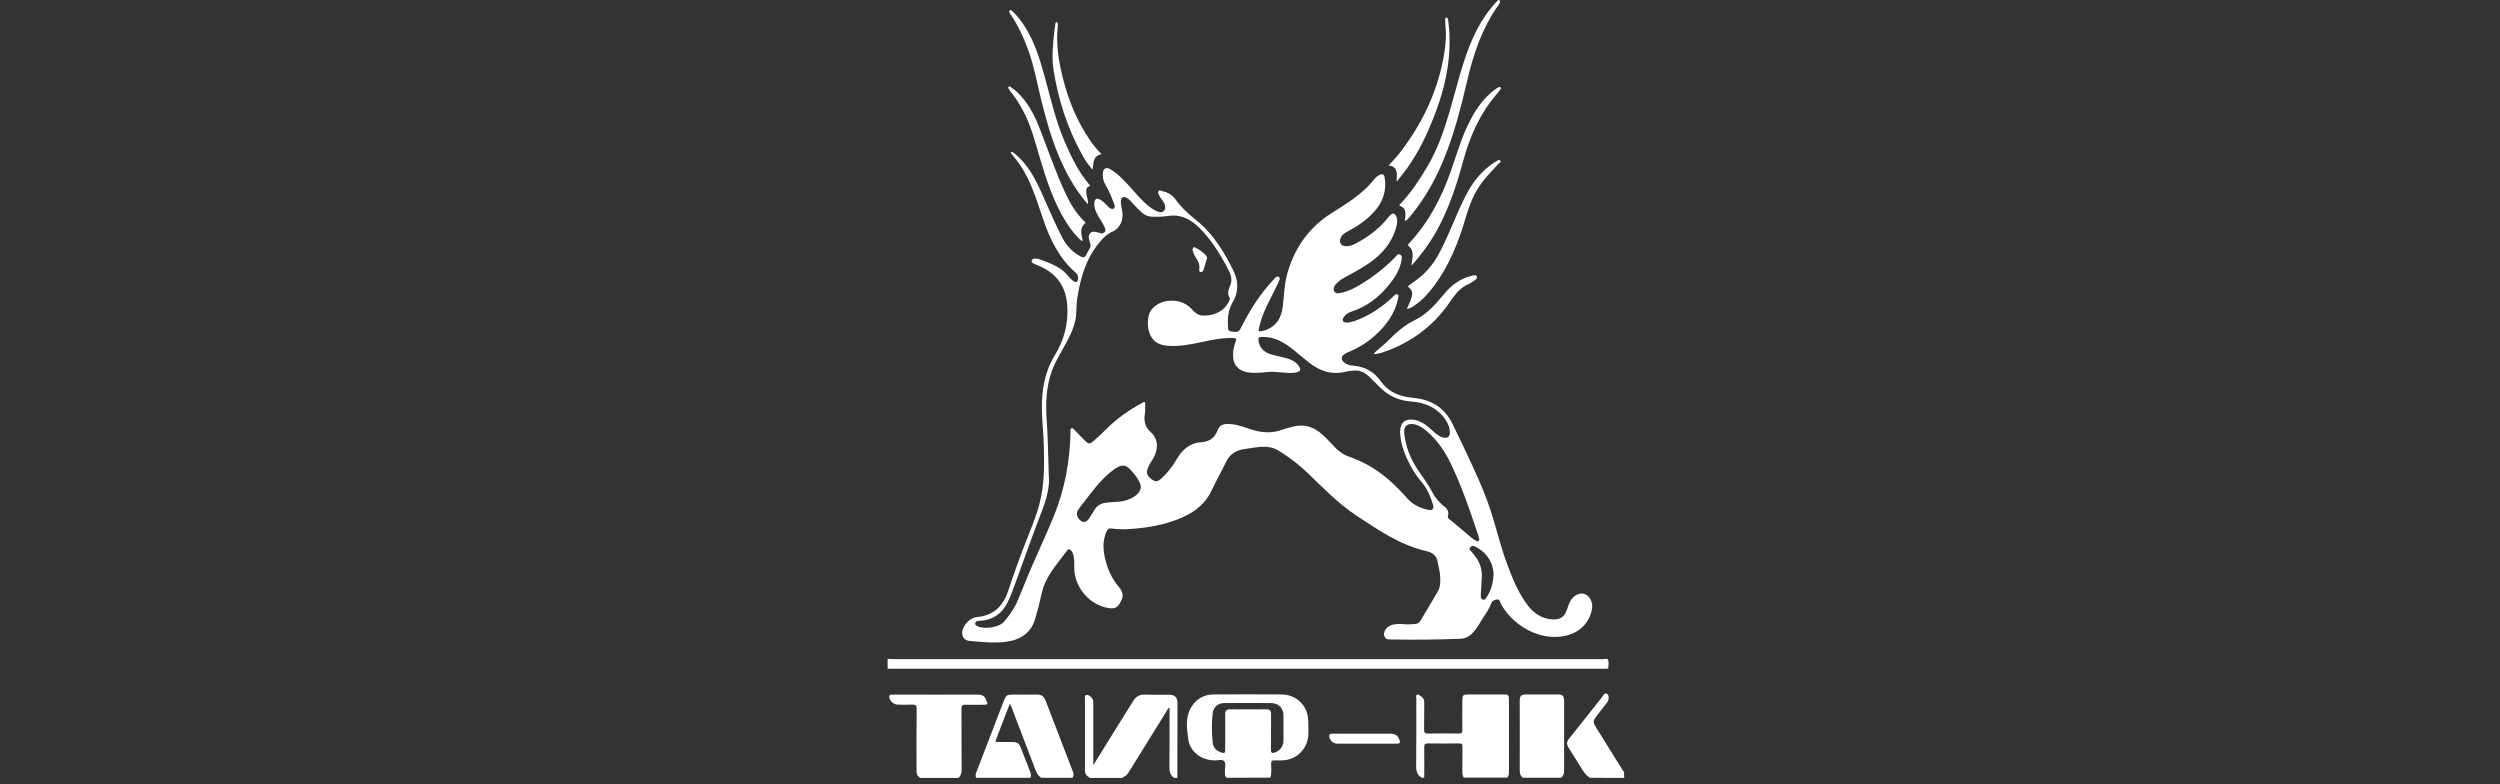 <svg width="169" height="53" viewBox="0 0 169 53" fill="none" xmlns="http://www.w3.org/2000/svg">
<rect x="0" y="0" width="169" height="53" fill="#333333" stroke="none"/>
<path d="M60 44.537C60.113 44.547 60.226 44.556 60.339 44.556C76.353 44.556 92.369 44.556 108.384 44.556C108.496 44.556 108.675 44.481 108.713 44.622C108.76 44.782 108.732 44.97 108.722 45.139C108.722 45.205 108.647 45.205 108.6 45.205C108.534 45.205 108.459 45.205 108.393 45.205C92.331 45.205 76.278 45.205 60.216 45.205C60.151 45.205 60.075 45.215 60.009 45.215C60 44.989 60 44.763 60 44.537Z" fill="white"/>
<path d="M82.916 52.578C82.775 52.455 82.813 52.295 82.803 52.136C82.784 51.901 82.907 51.609 82.747 51.449C82.606 51.308 82.314 51.411 82.089 51.402C81.233 51.393 80.443 50.828 80.33 49.991C80.227 49.258 80.114 48.487 80.537 47.791C80.885 47.227 81.402 46.945 82.051 46.945C83.584 46.935 85.117 46.935 86.65 46.945C87.656 46.954 88.427 47.734 88.436 48.731C88.436 49.154 88.493 49.568 88.399 49.991C88.211 50.828 87.496 51.393 86.64 51.402C86.48 51.402 86.32 51.411 86.17 51.402C85.991 51.383 85.925 51.449 85.925 51.637C85.925 51.947 85.991 52.267 85.869 52.568C84.882 52.578 83.904 52.578 82.916 52.578ZM84.355 47.951C84.769 47.951 85.183 47.96 85.587 47.951C85.831 47.941 85.925 48.035 85.925 48.289C85.916 49.089 85.925 49.879 85.916 50.678C85.916 50.904 86.001 50.932 86.189 50.866C86.537 50.744 86.753 50.443 86.762 50.067C86.762 49.493 86.772 48.929 86.762 48.355C86.753 47.866 86.433 47.528 85.935 47.528C84.872 47.518 83.819 47.518 82.756 47.528C82.333 47.528 82.023 47.8 81.976 48.224C81.9 48.872 81.91 49.531 81.976 50.189C82.004 50.528 82.211 50.744 82.531 50.857C82.784 50.941 82.822 50.913 82.822 50.65C82.822 49.86 82.832 49.07 82.822 48.289C82.822 48.035 82.916 47.951 83.17 47.951C83.546 47.96 83.951 47.951 84.355 47.951Z" fill="white"/>
<path d="M65.992 52.578C65.917 52.446 65.954 52.324 66.001 52.202C66.622 50.593 67.243 48.985 67.854 47.387C68.004 46.992 68.07 46.954 68.493 46.954C69.039 46.954 69.575 46.964 70.12 46.954C70.393 46.954 70.572 47.076 70.666 47.321C71.296 48.948 71.916 50.584 72.547 52.211C72.603 52.352 72.575 52.465 72.499 52.578C71.794 52.578 71.098 52.578 70.393 52.578C70.177 52.455 70.073 52.239 69.989 52.023C69.509 50.753 69.02 49.474 68.531 48.205C68.456 48.007 68.409 47.791 68.258 47.584C67.939 48.412 67.638 49.202 67.327 50.001C67.271 50.151 67.337 50.161 67.459 50.161C67.779 50.161 68.108 50.161 68.428 50.161C68.776 50.161 68.888 50.236 69.011 50.565C69.218 51.101 69.424 51.637 69.641 52.173C69.697 52.305 69.716 52.437 69.659 52.578C68.446 52.578 67.215 52.578 65.992 52.578Z" fill="white"/>
<path d="M96.109 52.577C95.732 52.361 95.723 52.013 95.732 51.627C95.751 50.16 95.742 48.684 95.742 47.208C95.742 47.123 95.704 47.02 95.789 46.963C95.883 46.916 95.949 47.001 96.024 47.048C96.212 47.151 96.287 47.311 96.278 47.527C96.269 48.129 96.278 48.74 96.269 49.342C96.269 49.521 96.316 49.587 96.504 49.587C97.209 49.578 97.905 49.578 98.61 49.587C98.817 49.587 98.864 49.521 98.855 49.333C98.845 48.675 98.855 48.016 98.855 47.358C98.855 46.991 98.902 46.944 99.259 46.944C100.058 46.944 100.858 46.944 101.648 46.944C101.958 46.944 102.005 46.991 102.005 47.292C102.005 48.938 102.005 50.584 102.005 52.229C102.005 52.361 101.977 52.474 101.892 52.568C100.914 52.568 99.927 52.568 98.949 52.568C98.873 52.436 98.845 52.295 98.855 52.145C98.864 51.59 98.855 51.044 98.864 50.49C98.864 50.302 98.808 50.255 98.629 50.255C97.933 50.264 97.228 50.264 96.532 50.255C96.334 50.255 96.278 50.302 96.278 50.499C96.287 51.185 96.278 51.881 96.278 52.568C96.221 52.577 96.165 52.577 96.109 52.577Z" fill="white"/>
<path d="M73.617 52.531C73.419 52.437 73.344 52.277 73.344 52.061C73.344 50.453 73.344 48.835 73.344 47.227C73.344 47.143 73.316 47.039 73.41 46.992C73.513 46.936 73.598 47.011 73.673 47.058C73.861 47.161 73.908 47.34 73.908 47.547C73.908 48.826 73.908 50.105 73.908 51.384C73.908 51.468 73.908 51.553 73.908 51.722C74.275 51.13 74.604 50.613 74.924 50.086C75.488 49.183 76.043 48.271 76.616 47.368C76.786 47.105 77.011 46.945 77.35 46.955C77.905 46.973 78.45 46.964 79.005 46.964C79.428 46.964 79.597 47.133 79.597 47.547C79.597 49.23 79.588 50.914 79.588 52.588C79.522 52.588 79.447 52.588 79.381 52.588C79.099 52.409 79.052 52.146 79.052 51.826C79.071 50.575 79.061 49.324 79.061 48.074C79.061 47.998 79.061 47.933 79.061 47.82C79.005 47.876 78.986 47.886 78.967 47.904C78.093 49.315 77.218 50.726 76.344 52.136C76.24 52.306 76.118 52.475 75.911 52.531C75.892 52.55 75.874 52.569 75.864 52.588C75.131 52.588 74.388 52.588 73.654 52.588C73.654 52.559 73.635 52.541 73.617 52.531Z" fill="white"/>
<path d="M62.165 52.531C61.968 52.446 61.958 52.267 61.958 52.089C61.958 50.706 61.949 49.324 61.968 47.932C61.968 47.678 61.892 47.622 61.657 47.631C61.337 47.65 61.008 47.641 60.689 47.631C60.407 47.631 60.143 47.387 60.115 47.123C60.105 47.02 60.134 46.954 60.256 46.954C60.312 46.954 60.359 46.954 60.416 46.954C62.306 46.954 64.196 46.964 66.096 46.954C66.519 46.954 66.594 47.133 66.726 47.462C66.801 47.631 66.651 47.641 66.528 47.641C66.105 47.641 65.692 47.65 65.268 47.641C65.043 47.631 64.996 47.716 64.996 47.923C65.005 49.286 64.996 50.659 65.005 52.023C65.005 52.249 64.958 52.437 64.798 52.587C63.942 52.587 63.077 52.587 62.221 52.587C62.193 52.559 62.174 52.54 62.165 52.531Z" fill="white"/>
<path d="M102.951 52.577C102.791 52.465 102.734 52.305 102.734 52.107C102.744 50.537 102.734 48.976 102.734 47.405C102.734 47.029 102.819 46.944 103.195 46.944C103.891 46.944 104.596 46.944 105.292 46.944C105.64 46.944 105.734 47.038 105.734 47.377C105.734 48.957 105.734 50.527 105.734 52.107C105.734 52.314 105.678 52.465 105.518 52.577C104.672 52.577 103.816 52.577 102.951 52.577Z" fill="white"/>
<path d="M101.367 0.009C101.443 0.132 101.377 0.235 101.311 0.32C100.173 1.909 99.581 3.715 99.148 5.595C98.772 7.222 98.349 8.84 97.747 10.401C97.145 11.953 96.364 13.401 95.283 14.68C95.245 14.727 95.208 14.774 95.161 14.811C95.114 14.849 95.076 14.952 95.001 14.905C94.926 14.868 94.982 14.783 94.991 14.717C95.01 14.398 95.057 14.078 94.662 13.927C94.54 13.88 94.634 13.824 94.672 13.777C95.396 13.015 95.96 12.15 96.496 11.247C97.192 10.072 97.624 8.793 98.01 7.486C98.424 6.056 98.762 4.608 99.298 3.216C99.759 2.022 100.37 0.922 101.273 0C101.301 0.009 101.339 0.009 101.367 0.009Z" fill="white"/>
<path d="M107.471 52.577C107.226 52.427 107.066 52.201 106.925 51.966C106.643 51.505 106.351 51.044 106.06 50.584C105.881 50.292 105.891 50.16 106.098 49.897C106.831 48.966 107.574 48.035 108.317 47.104C108.392 47.01 108.439 46.822 108.627 46.897C108.768 46.954 108.787 47.283 108.665 47.452C108.467 47.715 108.26 47.979 108.054 48.242C107.63 48.778 107.64 48.769 107.997 49.342C108.552 50.226 109.107 51.12 109.662 52.013C109.699 52.069 109.718 52.145 109.793 52.163C109.793 52.258 109.774 52.361 109.793 52.455C109.831 52.624 109.718 52.587 109.633 52.587C109.615 52.549 109.596 52.549 109.577 52.587C108.872 52.577 108.176 52.577 107.471 52.577Z" fill="white"/>
<path d="M62.166 52.53C62.184 52.549 62.194 52.568 62.213 52.587C62.194 52.587 62.175 52.587 62.156 52.587C62.156 52.559 62.156 52.54 62.166 52.53Z" fill="white"/>
<path d="M73.619 52.53C73.638 52.549 73.647 52.568 73.666 52.587C73.647 52.587 73.628 52.587 73.609 52.587C73.619 52.559 73.619 52.54 73.619 52.53Z" fill="white"/>
<path d="M75.92 52.53C75.92 52.549 75.92 52.568 75.92 52.587C75.901 52.587 75.882 52.587 75.863 52.587C75.891 52.559 75.91 52.54 75.92 52.53Z" fill="white"/>
<path d="M109.578 52.578C109.597 52.54 109.616 52.54 109.635 52.578C109.606 52.578 109.588 52.578 109.578 52.578Z" fill="white"/>
<path d="M68.334 10.259C68.503 10.278 68.597 10.381 68.7 10.475C69.462 11.133 69.932 11.989 70.346 12.892C70.835 13.955 71.277 15.045 71.823 16.089C72.114 16.635 72.518 17.067 73.083 17.349C73.252 17.434 73.346 17.387 73.421 17.237C73.478 17.124 73.534 17.02 73.6 16.917C73.713 16.747 73.769 16.578 73.675 16.381C73.666 16.362 73.666 16.334 73.656 16.306C73.6 16.117 73.553 15.911 73.703 15.76C73.863 15.6 74.079 15.675 74.277 15.732C74.315 15.741 74.343 15.751 74.38 15.76C74.503 15.826 74.578 15.751 74.662 15.694C74.766 15.619 74.738 15.525 74.7 15.431C74.597 15.168 74.446 14.933 74.296 14.697C74.108 14.396 73.957 14.086 73.976 13.72C73.995 13.447 74.136 13.362 74.38 13.503C74.55 13.597 74.691 13.729 74.822 13.87C74.879 13.936 74.945 13.992 75.01 14.049C75.095 14.114 75.199 14.171 75.302 14.086C75.387 14.011 75.368 13.908 75.33 13.813C75.151 13.381 75.01 12.939 74.757 12.544C74.587 12.281 74.531 11.998 74.55 11.688C74.578 11.397 74.775 11.284 75.029 11.425C75.518 11.707 75.913 12.111 76.289 12.525C76.741 13.024 77.164 13.55 77.7 13.973C77.869 14.105 78.048 14.218 78.246 14.293C78.386 14.35 78.546 14.378 78.669 14.265C78.791 14.152 78.781 14.002 78.744 13.851C78.678 13.607 78.471 13.447 78.368 13.221C78.321 13.118 78.246 13.014 78.33 12.911C78.405 12.817 78.509 12.911 78.593 12.93C78.96 13.005 79.261 13.183 79.477 13.494C79.853 14.02 80.314 14.444 80.813 14.838C81.885 15.685 82.618 16.804 83.23 18.008C83.389 18.309 83.54 18.61 83.606 18.957C83.69 19.484 83.596 19.992 83.333 20.424C83.004 20.979 82.976 21.544 83.013 22.145C83.023 22.343 83.088 22.399 83.277 22.418C83.737 22.456 83.737 22.465 83.954 22.033C84.527 20.913 85.195 19.86 86.06 18.939C86.164 18.826 86.295 18.61 86.455 18.722C86.587 18.816 86.446 19.014 86.389 19.155C86.032 19.936 85.59 20.669 85.299 21.487C85.214 21.732 85.157 21.976 85.101 22.221C85.063 22.371 85.092 22.428 85.27 22.39C86.126 22.211 86.606 21.656 86.719 20.697C86.803 19.964 86.822 19.211 87.019 18.497C87.508 16.776 88.468 15.384 90.001 14.415C90.668 13.992 91.336 13.588 91.947 13.08C92.267 12.817 92.558 12.525 92.822 12.215C92.944 12.064 93.066 11.914 93.245 11.829C93.442 11.726 93.565 11.782 93.602 11.998C93.753 12.901 93.48 13.672 92.869 14.34C92.361 14.895 91.74 15.309 91.082 15.657C90.884 15.76 90.706 15.882 90.621 16.099C90.508 16.409 90.649 16.625 90.969 16.644C91.195 16.654 91.402 16.588 91.599 16.484C92.474 16.033 93.254 15.459 93.856 14.679C93.884 14.641 93.922 14.603 93.96 14.566C94.138 14.378 94.289 14.396 94.392 14.641C94.496 14.876 94.448 15.121 94.383 15.356C94.091 16.428 93.414 17.199 92.521 17.81C92.004 18.158 91.458 18.459 90.913 18.751C90.696 18.863 90.508 18.995 90.348 19.164C90.207 19.315 90.094 19.494 90.189 19.682C90.292 19.889 90.518 19.823 90.687 19.785C91.148 19.7 91.561 19.475 91.957 19.24C92.803 18.732 93.593 18.12 94.289 17.415C94.383 17.312 94.486 17.124 94.646 17.208C94.815 17.302 94.759 17.509 94.731 17.669C94.599 18.28 94.279 18.788 93.894 19.258C93.217 20.105 92.38 20.735 91.336 21.073C91.129 21.139 90.96 21.262 90.837 21.44C90.79 21.506 90.734 21.591 90.781 21.685C90.828 21.788 90.922 21.807 91.025 21.807C91.392 21.797 91.721 21.647 92.05 21.506C92.831 21.158 93.527 20.669 94.148 20.077C94.176 20.048 94.204 20.011 94.242 19.983C94.308 19.936 94.383 19.841 94.467 19.898C94.561 19.954 94.533 20.058 94.514 20.161C94.289 21.252 93.649 22.08 92.831 22.785C92.314 23.227 91.74 23.565 91.11 23.819C91.025 23.857 90.941 23.904 90.856 23.96C90.659 24.111 90.649 24.29 90.828 24.468C91.016 24.656 91.261 24.703 91.505 24.722C92.304 24.788 92.916 25.164 93.367 25.804C93.903 26.547 94.674 26.819 95.539 26.895C96.734 27.007 97.646 27.543 98.182 28.644C98.445 29.189 98.709 29.735 98.972 30.28C99.658 31.747 100.364 33.205 100.843 34.756C101.191 35.856 101.455 36.985 101.859 38.066C102.235 39.073 102.621 40.069 103.279 40.925C103.702 41.48 104.266 41.847 104.99 41.875C105.479 41.894 105.762 41.687 105.921 41.226C105.997 41.01 106.062 40.794 106.175 40.596C106.401 40.229 106.796 40.041 107.125 40.154C107.464 40.276 107.689 40.728 107.624 41.132C107.454 42.185 106.655 42.872 105.592 43.022C103.749 43.286 102.085 42.016 101.455 40.803C101.398 40.7 101.398 40.511 101.229 40.521C101.041 40.53 100.862 40.615 100.796 40.812C100.665 41.17 100.439 41.471 100.241 41.79C100.016 42.148 99.809 42.533 99.499 42.834C99.273 43.06 99.01 43.173 98.68 43.182C97.157 43.239 95.633 43.257 94.11 43.229C93.894 43.229 93.659 43.267 93.574 42.975C93.508 42.75 93.659 42.468 93.912 42.326C94.26 42.138 94.646 42.176 95.022 42.204C95.257 42.223 95.474 42.185 95.699 42.176C95.85 42.166 95.953 42.082 96.028 41.95C96.414 41.292 96.818 40.643 97.195 39.985C97.411 39.609 97.373 39.185 97.336 38.781C97.307 38.508 97.232 38.255 97.185 37.982C97.119 37.568 96.837 37.352 96.47 37.267C94.665 36.863 93.188 35.838 91.674 34.841C90.48 34.041 89.493 33.035 88.477 32.048C87.866 31.455 87.198 30.938 86.474 30.487C86.023 30.195 85.543 30.167 85.035 30.224C84.715 30.261 84.396 30.317 84.076 30.364C83.54 30.449 83.135 30.703 82.891 31.211C82.571 31.869 82.204 32.518 81.894 33.176C81.49 34.041 80.803 34.578 79.976 34.954C78.979 35.405 77.916 35.621 76.835 35.725C76.261 35.781 75.688 35.809 75.105 35.725C74.926 35.697 74.86 35.819 74.794 35.95C74.54 36.524 74.559 37.098 74.691 37.7C74.851 38.414 75.123 39.063 75.594 39.627C75.989 40.098 75.97 40.361 75.65 40.859C75.509 41.066 75.321 41.142 75.086 41.123C73.75 41.001 72.631 39.759 72.622 38.414C72.622 38.132 72.631 37.85 72.575 37.577C72.547 37.446 72.5 37.324 72.415 37.22C72.321 37.107 72.227 37.098 72.133 37.22C71.606 37.935 71.014 38.593 70.647 39.411C70.412 39.938 70.346 40.502 70.196 41.047C70.12 41.311 70.055 41.574 69.979 41.828C69.697 42.797 68.992 43.248 68.033 43.38C67.196 43.502 66.359 43.389 65.522 43.323C65.183 43.295 64.986 43.004 65.052 42.665C65.127 42.232 65.588 41.753 66.03 41.715C67.158 41.612 67.807 40.991 68.155 39.938C68.559 38.706 69.001 37.493 69.481 36.289C69.82 35.433 70.167 34.587 70.356 33.684C70.609 32.499 70.591 31.305 70.562 30.101C70.544 29.293 70.44 28.474 70.431 27.666C70.412 26.377 70.619 25.136 71.305 24.017C71.926 23.001 72.218 21.92 72.152 20.716C72.076 19.371 71.428 18.468 70.205 17.961C70.083 17.914 69.96 17.857 69.848 17.801C69.772 17.763 69.716 17.697 69.744 17.613C69.772 17.528 69.838 17.491 69.923 17.481C70.073 17.462 70.224 17.509 70.356 17.556C71.061 17.82 71.775 18.073 72.255 18.713C72.34 18.826 72.453 18.92 72.565 18.995C72.744 19.127 72.848 19.08 72.876 18.854C72.895 18.694 72.857 18.562 72.735 18.45C71.635 17.5 71.014 16.259 70.553 14.923C70.214 13.936 69.913 12.939 69.453 12.008C69.18 11.463 68.86 10.955 68.456 10.503C68.4 10.428 68.324 10.39 68.334 10.259ZM70.901 32.189C70.976 32.828 70.76 33.703 70.431 34.549C69.754 36.289 69.142 38.048 68.503 39.797C68.39 40.098 68.268 40.399 68.127 40.69C67.741 41.489 67.102 41.931 66.208 41.969C66.086 41.969 65.954 41.988 65.926 42.11C65.889 42.242 66.011 42.308 66.124 42.355C66.566 42.533 67.534 42.43 67.873 42.026C68.24 41.593 68.569 41.142 68.785 40.624C69.124 39.825 69.434 39.016 69.782 38.226C70.252 37.145 70.751 36.073 71.202 34.982C71.973 33.129 72.33 31.183 72.368 29.18C72.368 29.104 72.33 29.01 72.415 28.963C72.509 28.916 72.584 29.001 72.641 29.067C72.866 29.293 73.092 29.537 73.318 29.763C73.591 30.035 73.656 30.045 73.948 29.791C74.23 29.546 74.512 29.283 74.775 29.02C75.499 28.286 76.346 27.703 77.249 27.214C77.352 27.158 77.427 27.139 77.418 27.299C77.409 27.534 77.427 27.778 77.39 28.004C77.314 28.474 77.418 28.879 77.775 29.198C78.386 29.735 78.255 30.487 77.954 30.995C77.813 31.23 77.653 31.446 77.568 31.709C77.474 32.01 77.578 32.227 77.916 32.443C78.151 32.603 78.349 32.509 78.528 32.33C78.904 31.963 79.252 31.559 79.506 31.108C79.882 30.44 80.39 29.951 81.198 29.894C81.763 29.857 82.129 29.603 82.317 29.067C82.421 28.785 82.647 28.662 82.957 28.662C83.474 28.653 83.963 28.813 84.433 28.982C85.204 29.255 85.957 29.33 86.737 29.029C86.944 28.954 87.16 28.907 87.367 28.851C88.035 28.672 88.646 28.785 89.201 29.217C89.615 29.537 89.944 29.941 90.301 30.299C90.546 30.543 90.819 30.731 91.148 30.854C91.59 31.004 92.013 31.192 92.417 31.408C93.48 31.982 94.345 32.8 95.135 33.694C95.53 34.136 96.028 34.361 96.583 34.474C96.818 34.521 96.95 34.38 96.884 34.154C96.706 33.581 96.48 33.017 96.085 32.565C95.671 32.095 95.37 31.568 95.116 31.013C94.881 30.496 94.703 29.951 94.655 29.377C94.608 28.756 94.806 28.39 95.323 28.361C95.577 28.352 95.822 28.418 96.057 28.531C96.376 28.681 96.63 28.926 96.894 29.161C97.1 29.349 97.307 29.518 97.58 29.584C97.843 29.64 98.013 29.509 98.013 29.245C98.003 28.888 97.872 28.578 97.665 28.296C97.1 27.534 96.311 27.205 95.379 27.139C94.731 27.092 94.129 26.885 93.612 26.471C93.235 26.17 92.916 25.804 92.568 25.474C92.267 25.192 91.938 25.004 91.514 25.051C91.336 25.07 91.148 25.079 90.969 25.127C90.038 25.362 89.229 25.089 88.496 24.515C88.11 24.214 87.743 23.885 87.358 23.584C86.747 23.114 86.098 22.738 85.28 22.776C85.101 22.785 85.054 22.832 85.073 23.011C85.129 23.5 85.421 23.782 85.853 23.932C86.145 24.026 86.446 24.083 86.737 24.158C87.151 24.261 87.555 24.365 87.809 24.76C87.95 24.985 87.922 25.089 87.668 25.164C87.386 25.249 87.095 25.202 86.812 25.192C86.446 25.174 86.088 25.098 85.722 25.145C85.27 25.192 84.819 25.239 84.368 25.174C83.747 25.079 83.371 24.694 83.352 24.073C83.342 23.735 83.408 23.415 83.531 23.095C83.606 22.907 83.559 22.86 83.352 22.851C82.618 22.823 81.913 22.982 81.198 23.133C80.465 23.283 79.722 23.434 78.96 23.377C78.462 23.34 78.01 23.171 77.775 22.681C77.568 22.239 77.55 21.76 77.662 21.299C77.803 20.763 78.396 20.378 79.035 20.331C79.637 20.293 80.154 20.453 80.578 20.913C80.756 21.111 80.963 21.299 81.236 21.327C81.875 21.393 82.75 21.12 83.088 20.349C83.117 20.274 83.164 20.208 83.117 20.124C82.957 19.86 83.032 19.597 83.145 19.343C83.305 18.995 83.248 18.657 83.088 18.337C83.023 18.196 82.948 18.055 82.872 17.914C82.374 17.011 81.819 16.136 81.076 15.403C80.502 14.838 79.853 14.472 79.007 14.594C78.64 14.65 78.274 14.66 77.907 14.65C77.644 14.641 77.418 14.575 77.211 14.387C76.985 14.19 76.778 13.983 76.581 13.757C76.459 13.616 76.336 13.475 76.177 13.381C75.951 13.24 75.782 13.334 75.772 13.597C75.763 13.813 75.819 14.03 75.857 14.246C75.97 14.82 75.735 15.431 75.208 15.657C74.832 15.817 74.55 16.108 74.286 16.428C73.393 17.528 73.026 18.826 72.819 20.189C72.744 20.678 72.791 21.186 72.688 21.675C72.547 22.305 72.246 22.869 71.935 23.434C71.635 23.979 71.305 24.506 71.098 25.098C70.713 26.18 70.675 27.299 70.76 28.437C70.835 29.575 70.854 30.741 70.901 32.189ZM97.881 34.86C97.853 34.982 97.9 35.029 97.966 35.085C98.361 35.405 98.746 35.734 99.132 36.063C99.339 36.233 99.536 36.43 99.781 36.552C99.837 36.581 99.894 36.618 99.95 36.571C100.006 36.524 100.006 36.458 99.987 36.402C99.969 36.346 99.959 36.28 99.941 36.223C99.395 34.578 98.84 32.941 98.088 31.371C97.683 30.515 97.157 29.744 96.433 29.133C96.198 28.935 95.944 28.756 95.643 28.691C95.135 28.568 94.862 28.822 94.928 29.33C95.032 30.148 95.304 30.91 95.746 31.606C96.094 32.161 96.517 32.669 96.818 33.261C96.997 33.618 97.251 33.91 97.552 34.173C97.778 34.333 97.984 34.549 97.881 34.86ZM77.126 32.904C77.079 32.621 76.929 32.377 76.75 32.142C76.148 31.343 75.876 31.23 74.992 31.982C74.333 32.537 73.826 33.233 73.299 33.91C73.158 34.098 73.007 34.277 72.876 34.474C72.716 34.7 72.81 35.029 73.064 35.208C73.271 35.349 73.44 35.311 73.628 35.038C73.75 34.86 73.863 34.672 73.976 34.483C74.164 34.154 74.456 34.013 74.813 33.976C75.076 33.947 75.34 33.938 75.594 33.919C76.045 33.882 76.468 33.741 76.826 33.458C76.995 33.308 77.108 33.139 77.126 32.904ZM100.966 38.743C100.909 38.066 100.58 37.436 99.875 37.032C99.724 36.947 99.546 36.816 99.395 36.994C99.245 37.173 99.48 37.258 99.546 37.38C99.574 37.427 99.611 37.465 99.64 37.502C100.025 37.954 100.213 38.48 100.166 39.073C100.138 39.468 100.119 39.863 100.1 40.248C100.091 40.361 100.11 40.493 100.232 40.53C100.373 40.577 100.439 40.464 100.495 40.37C100.806 39.91 100.947 39.402 100.966 38.743Z" fill="white"/>
<path d="M95.413 17.962C95.423 17.717 95.498 17.501 95.498 17.256C95.498 17.021 95.451 16.824 95.263 16.673C95.159 16.598 95.169 16.541 95.253 16.448C96.561 15.046 97.435 13.401 98.065 11.604C98.498 10.373 98.846 9.112 99.476 7.965C99.871 7.232 100.36 6.583 101.027 6.075C101.112 6.009 101.197 5.953 101.291 5.906C101.338 5.877 101.385 5.849 101.432 5.906C101.479 5.953 101.451 6.009 101.422 6.047C101.357 6.141 101.291 6.235 101.215 6.319C100.04 7.664 99.353 9.235 98.893 10.946C98.469 12.517 97.952 14.059 97.172 15.507C96.692 16.382 96.1 17.2 95.413 17.962Z" fill="white"/>
<path d="M95.106 20.886C95.209 20.632 95.312 20.435 95.388 20.218C95.472 19.946 95.538 19.663 95.256 19.447C95.106 19.334 95.246 19.287 95.312 19.24C95.632 19.024 95.942 18.798 96.225 18.535C96.996 17.82 97.428 16.899 97.851 15.958C98.322 14.924 98.717 13.852 99.281 12.864C99.695 12.14 100.231 11.52 100.917 11.049C100.992 10.993 101.077 10.946 101.162 10.899C101.246 10.861 101.35 10.758 101.416 10.852C101.491 10.955 101.359 11.012 101.293 11.078C100.945 11.454 100.579 11.83 100.259 12.234C99.676 12.968 99.347 13.814 99.083 14.707C98.604 16.363 97.964 17.952 96.93 19.344C96.554 19.842 96.14 20.303 95.613 20.651C95.482 20.754 95.341 20.848 95.106 20.886Z" fill="white"/>
<path d="M73.535 13.805C73.046 13.241 72.651 12.658 72.313 12.056C71.353 10.373 70.827 8.539 70.366 6.668C70.103 5.605 69.915 4.533 69.548 3.499C69.228 2.615 68.861 1.759 68.316 0.978C68.307 0.96 68.297 0.95 68.288 0.931C68.26 0.856 68.165 0.771 68.26 0.696C68.335 0.64 68.401 0.734 68.457 0.781C68.758 1.063 69.012 1.383 69.238 1.731C69.943 2.812 70.3 4.025 70.639 5.248C71.034 6.687 71.363 8.154 71.955 9.536C72.397 10.57 72.877 11.577 73.61 12.451C73.648 12.498 73.742 12.545 73.61 12.602C73.375 12.705 73.422 12.912 73.441 13.1C73.451 13.213 73.498 13.316 73.516 13.429C73.516 13.542 73.582 13.636 73.535 13.805Z" fill="white"/>
<path d="M73.156 16.316C72.723 15.959 72.403 15.527 72.112 15.085C71.247 13.73 70.758 12.226 70.306 10.712C69.968 9.593 69.695 8.445 69.121 7.411C68.886 6.978 68.623 6.564 68.313 6.188C68.266 6.122 68.219 6.057 68.181 5.991C68.153 5.953 68.143 5.906 68.181 5.869C68.219 5.831 68.266 5.84 68.303 5.869C68.435 5.963 68.576 6.057 68.698 6.169C69.469 6.875 69.93 7.768 70.297 8.718C70.833 10.1 71.322 11.511 71.933 12.865C72.272 13.627 72.676 14.351 73.278 14.943C73.325 14.99 73.438 15.028 73.325 15.122C73.043 15.376 73.062 15.686 73.137 16.015C73.156 16.11 73.212 16.194 73.156 16.316Z" fill="white"/>
<path d="M94.409 12.226C94.484 11.483 94.362 11.248 93.863 11.182C94.192 10.853 94.484 10.524 94.747 10.176C96.224 8.21 97.239 6.029 97.634 3.593C97.738 2.935 97.785 2.276 97.7 1.609C97.691 1.515 97.691 1.421 97.691 1.317C97.691 1.251 97.71 1.186 97.785 1.186C97.86 1.186 97.879 1.251 97.888 1.308C97.926 1.637 97.973 1.966 97.982 2.295C98.086 4.599 97.465 6.743 96.553 8.812C96.026 10.007 95.377 11.135 94.522 12.141C94.493 12.169 94.484 12.216 94.456 12.254C94.456 12.254 94.437 12.235 94.409 12.226Z" fill="white"/>
<path d="M74.463 10.42C73.861 10.542 73.927 11.022 73.861 11.473C73.551 11.135 73.316 10.768 73.109 10.382C72.15 8.633 71.548 6.752 71.228 4.787C71.078 3.865 71.181 2.934 71.284 2.013C71.303 1.862 71.331 1.721 71.35 1.571C71.36 1.524 71.378 1.486 71.435 1.496C71.463 1.505 71.491 1.543 71.501 1.571C71.51 1.618 71.519 1.674 71.51 1.731C71.369 2.981 71.567 4.204 71.886 5.417C72.253 6.846 72.817 8.201 73.654 9.433C73.88 9.79 74.153 10.1 74.463 10.42Z" fill="white"/>
<path d="M92.859 23.923C93.066 23.669 93.339 23.491 93.574 23.274C93.621 23.237 93.668 23.199 93.715 23.152C94.298 22.56 94.891 21.995 95.662 21.629C96.489 21.224 97.082 20.519 97.674 19.814C98.144 19.25 98.737 18.826 99.47 18.648C99.593 18.619 99.771 18.544 99.828 18.676C99.894 18.817 99.734 18.92 99.621 18.996C99.499 19.09 99.376 19.155 99.235 19.221C98.652 19.475 98.314 19.983 97.966 20.481C96.847 22.09 95.342 23.18 93.499 23.81C93.292 23.876 93.085 23.951 92.859 23.923Z" fill="white"/>
<path d="M92.396 50.274C91.738 50.274 91.08 50.274 90.431 50.274C90.13 50.274 89.895 50.067 89.857 49.775C89.848 49.681 89.876 49.615 89.97 49.606C90.026 49.597 90.092 49.597 90.149 49.597C91.428 49.597 92.707 49.597 93.976 49.597C94.334 49.597 94.512 49.728 94.616 50.057C94.681 50.255 94.559 50.274 94.409 50.274C93.75 50.274 93.073 50.274 92.396 50.274Z" fill="white"/>
<path d="M92.859 23.924C92.859 23.935 92.848 23.947 92.848 23.947C92.848 23.947 92.859 23.935 92.859 23.924Z" fill="white"/>
<path d="M80.613 16.899C80.623 16.748 80.689 16.673 80.83 16.748C81.093 16.889 81.337 17.059 81.535 17.275C81.582 17.331 81.61 17.397 81.591 17.463C81.516 17.726 81.441 17.98 81.356 18.234C81.328 18.328 81.262 18.413 81.149 18.385C81.037 18.356 81.065 18.262 81.074 18.187C81.112 17.877 80.989 17.623 80.82 17.378C80.726 17.247 80.66 17.077 80.613 16.899Z" fill="white"/>
</svg>
